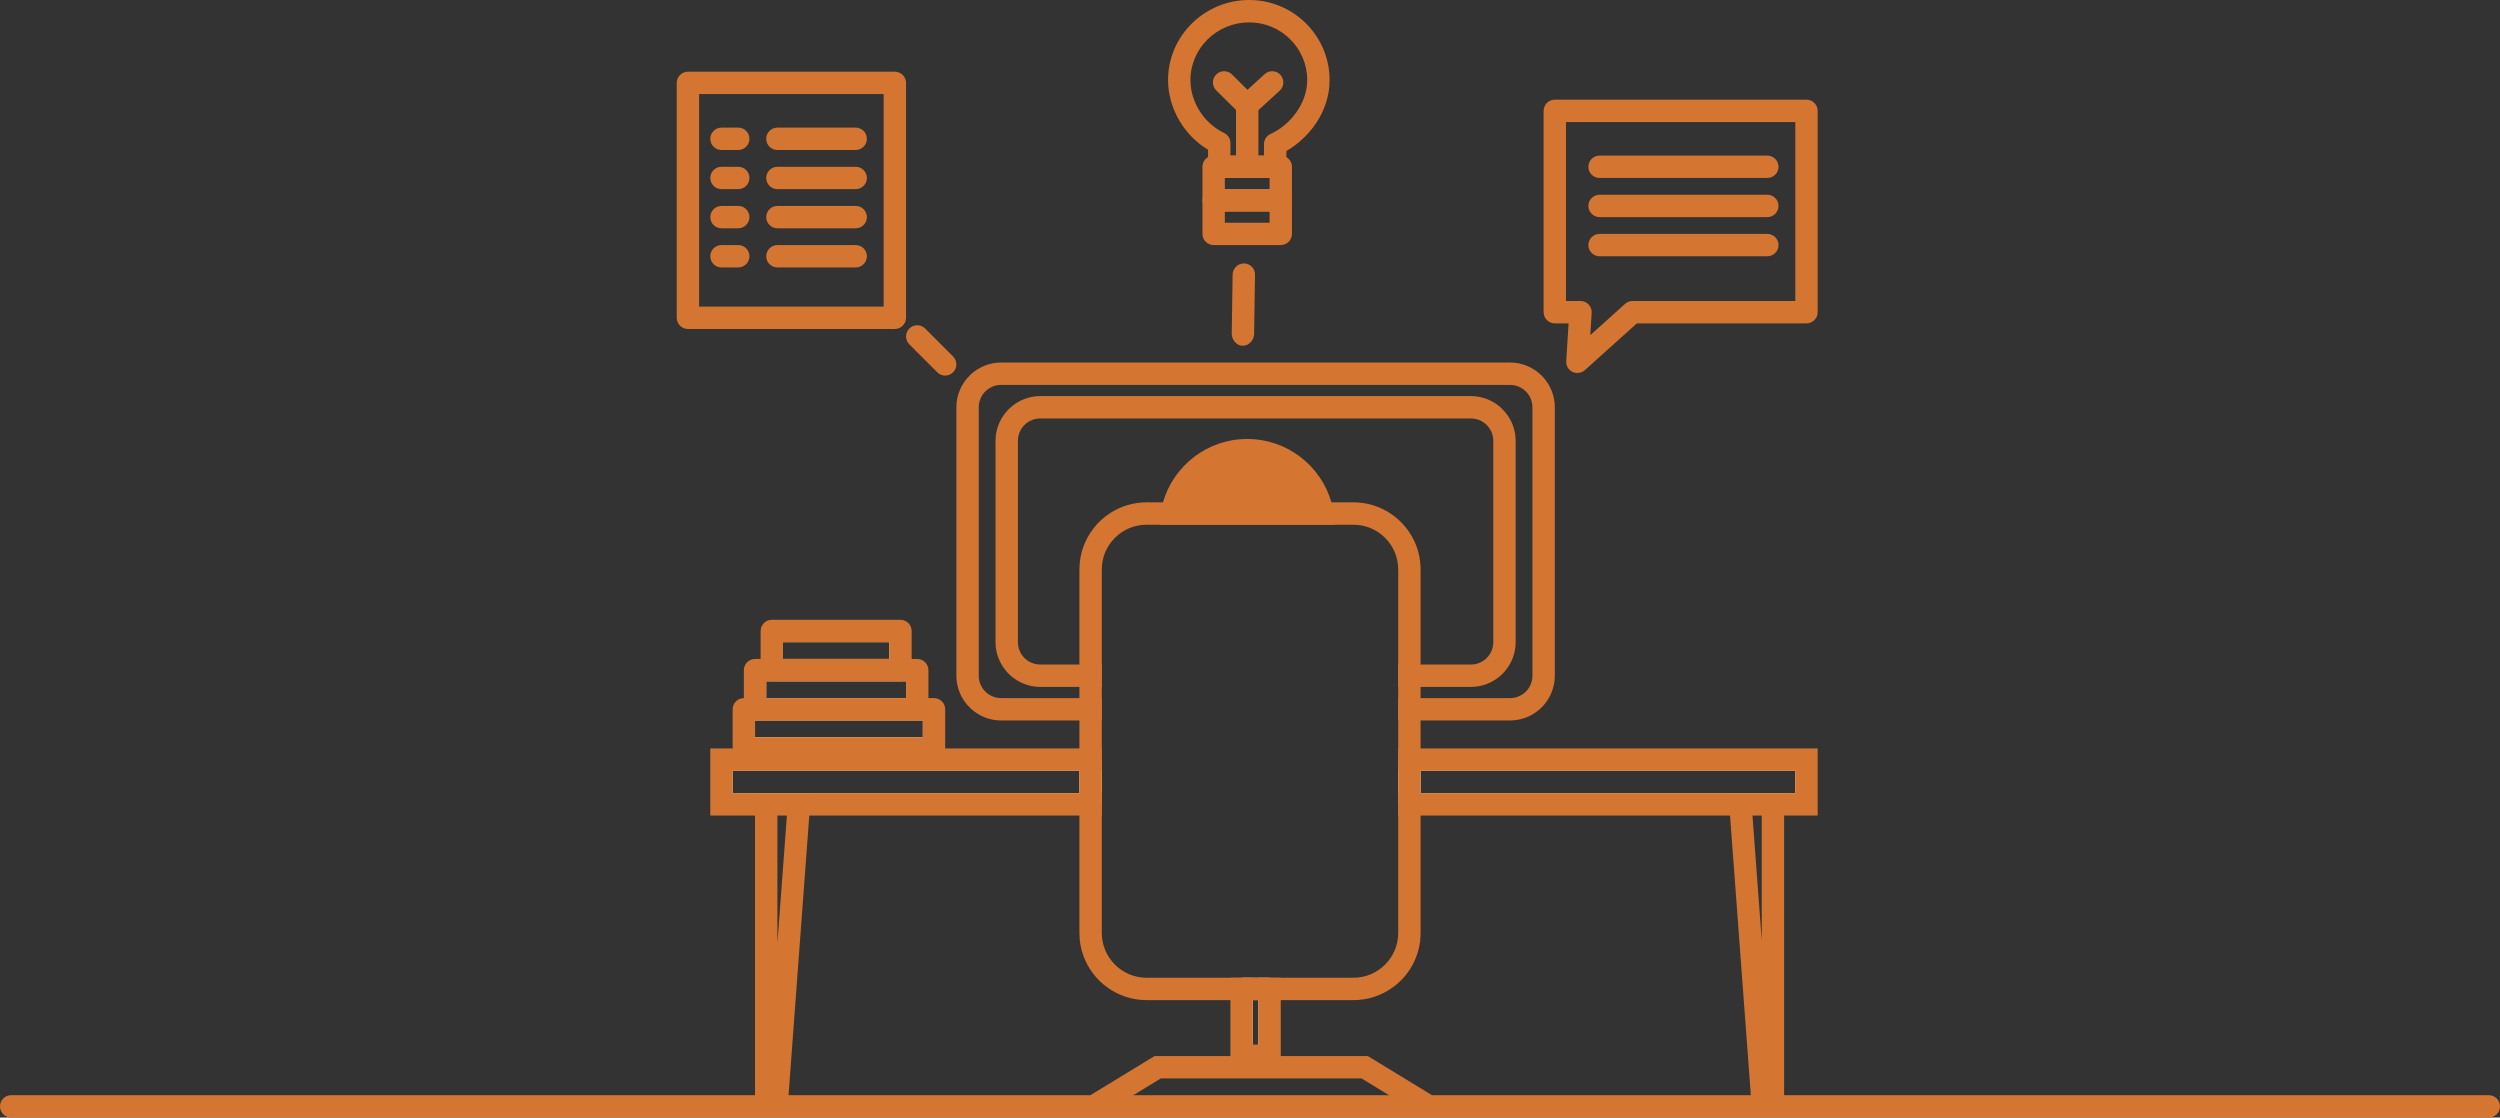 <?xml version="1.0" encoding="utf-8"?>
<!-- Generator: Adobe Illustrator 17.1.0, SVG Export Plug-In . SVG Version: 6.00 Build 0)  -->
<!DOCTYPE svg PUBLIC "-//W3C//DTD SVG 1.1//EN" "http://www.w3.org/Graphics/SVG/1.1/DTD/svg11.dtd">
<svg version="1.1" xmlns="http://www.w3.org/2000/svg" xmlns:xlink="http://www.w3.org/1999/xlink" x="0px" y="0px"
	 viewBox="0 0 447 199.82" enable-background="new 0 0 447 199.82" xml:space="preserve">
<rect x="0" y="0" width="447" height="199.82" fill="#333333" stroke="none"/>
<g id="Layer_2">
</g>
<g id="Layer_1">
	<g>
		<path fill="#D47631" d="M447,197.82c0,1.1-0.9,2-2,2H2c-1.1,0-2-0.9-2-2c0-1.1,0.9-2,2-2h443C446.1,195.82,447,196.72,447,197.82z
			"/>
		<g>
			<g>
				<g>
					<path fill="#D47631" d="M309.03,141.82l0.15,2l0.15,2l3.72,50l0.22,3H319v-57H309.03z M315,168.15l-1.66-22.33l-0.15-2H315
						V168.15z"/>
				</g>
				<g>
					<path fill="#D47631" d="M135,141.82v57h5.77l0.22-3l3.71-50l0.15-2l0.15-2H135z M140.7,145.82l-1.7,22.84v-24.84h1.85
						L140.7,145.82z"/>
				</g>
				<g>
					<path fill="#FFEDBF" d="M129,135.82v8h68v-8H129z M193,141.82h-62v-4h62V141.82z"/>
					<path fill="#FFEDBF" d="M250,135.82v8h73v-8H250z M321,141.82h-67v-4h67V141.82z"/>
					<path fill="#D47631" d="M250,133.82v4h71v4h-71v4h75v-12H250z M127,133.82v12h70v-4h-66v-4h66v-4H127z"/>
				</g>
			</g>
			<g>
				<path fill="#F0F2CB" d="M222,174.82v14h5v-14H222z M225,186.82h-1v-8h1V186.82z"/>
				<path fill="#D47631" d="M225,174.82v12h-1v-12h-4v16h9v-16H225z"/>
			</g>
			<g>
				<path fill="none" d="M270,68.82h-91c-2.21,0-4,1.79-4,4v48c0,2.21,1.79,4,4,4h14v-4h-12.28c-0.36-0.31-0.68-0.65-0.97-1.02
					V73.84c0.29-0.37,0.61-0.71,0.97-1.02h87.56l0.85,0.87v46.26c-0.26,0.31-0.54,0.6-0.85,0.87c-1.41,1.24-3.26,2-5.28,2h-9v2h16
					c2.21,0,4-1.79,4-4v-48C274,70.61,272.21,68.82,270,68.82z M269.13,73.69l-0.85-0.87 M269.13,73.69l-0.85-0.87 M269.13,73.69
					l-0.85-0.87 M269.13,73.69l-0.85-0.87 M269.13,73.69l-0.85-0.87 M269.13,73.69l-0.85-0.87 M269.13,73.69l-0.85-0.87
					 M269.13,73.69l-0.85-0.87 M269.13,73.69l-0.85-0.87 M269.13,73.69l-0.85-0.87 M269.13,73.69l-0.85-0.87 M269.13,73.69
					l-0.85-0.87 M269.13,73.69l-0.85-0.87 M269.13,73.69l-0.85-0.87 M269.13,73.69l-0.85-0.87 M269.13,73.69l-0.85-0.87
					 M269.13,73.69l-0.85-0.87 M269.13,73.69l-0.85-0.87 M269.13,73.69l-0.85-0.87 M269.13,73.69l-0.85-0.87 M269.13,73.69
					l-0.85-0.87 M269.13,73.69l-0.85-0.87 M269.13,73.69l-0.85-0.87 M269.13,73.69l-0.85-0.87 M242,89.82h-3.94
					c-1.88-6.54-7.91-11.33-15.06-11.33s-13.18,4.79-15.06,11.33H205c-2.37,0-4.58,0.69-6.44,1.88h49.88
					C246.58,90.51,244.37,89.82,242,89.82z M242,89.82h-3.94c-1.88-6.54-7.91-11.33-15.06-11.33s-13.18,4.79-15.06,11.33H205
					c-2.37,0-4.58,0.69-6.44,1.88h49.88C246.58,90.51,244.37,89.82,242,89.82z M269.13,73.69v46.26c1.16-1.39,1.87-3.18,1.87-5.13
					v-36C271,76.87,270.29,75.08,269.13,73.69z M268.28,120.82h0.85v-0.87C268.87,120.26,268.59,120.55,268.28,120.82z M263,70.82
					h-77c-2.02,0-3.87,0.76-5.28,2h87.56C266.87,71.58,265.02,70.82,263,70.82z M180.72,120.82c1.41,1.24,3.26,2,5.28,2h7v-2H180.72
					z M179.75,72.82v1.02c0.29-0.37,0.61-0.71,0.97-1.02H179.75z M179.75,119.8v1.02h0.97C180.36,120.51,180.04,120.17,179.75,119.8
					z M178,78.82v36c0,1.88,0.66,3.61,1.75,4.98V73.84C178.66,75.21,178,76.94,178,78.82z M242,89.82h-3.94
					c-1.88-6.54-7.91-11.33-15.06-11.33s-13.18,4.79-15.06,11.33H205c-2.37,0-4.58,0.69-6.44,1.88h49.88
					C246.58,90.51,244.37,89.82,242,89.82z M269.13,73.69v46.26c1.16-1.39,1.87-3.18,1.87-5.13v-36
					C271,76.87,270.29,75.08,269.13,73.69z M268.28,120.82h0.85v-0.87C268.87,120.26,268.59,120.55,268.28,120.82z M263,70.82h-77
					c-2.02,0-3.87,0.76-5.28,2h87.56C266.87,71.58,265.02,70.82,263,70.82z M180.72,120.82c1.41,1.24,3.26,2,5.28,2h7v-2H180.72z
					 M179.75,72.82v1.02c0.29-0.37,0.61-0.71,0.97-1.02H179.75z M179.75,119.8v1.02h0.97C180.36,120.51,180.04,120.17,179.75,119.8z
					 M178,78.82v36c0,1.88,0.66,3.61,1.75,4.98V73.84C178.66,75.21,178,76.94,178,78.82z M242,89.82h-3.94
					c-1.88-6.54-7.91-11.33-15.06-11.33s-13.18,4.79-15.06,11.33H205c-2.37,0-4.58,0.69-6.44,1.88h49.88
					C246.58,90.51,244.37,89.82,242,89.82z M269.13,73.69v46.26c1.16-1.39,1.87-3.18,1.87-5.13v-36
					C271,76.87,270.29,75.08,269.13,73.69z M268.28,120.82h0.85v-0.87C268.87,120.26,268.59,120.55,268.28,120.82z M263,70.82h-77
					c-2.02,0-3.87,0.76-5.28,2h87.56C266.87,71.58,265.02,70.82,263,70.82z M180.72,120.82c1.41,1.24,3.26,2,5.28,2h7v-2H180.72z
					 M179.75,72.82v1.02c0.29-0.37,0.61-0.71,0.97-1.02H179.75z M179.75,119.8v1.02h0.97C180.36,120.51,180.04,120.17,179.75,119.8z
					 M178,78.82v36c0,1.88,0.66,3.61,1.75,4.98V73.84C178.66,75.21,178,76.94,178,78.82z M242,89.82h-3.94
					c-1.88-6.54-7.91-11.33-15.06-11.33s-13.18,4.79-15.06,11.33H205c-2.37,0-4.58,0.69-6.44,1.88h49.88
					C246.58,90.51,244.37,89.82,242,89.82z M269.13,73.69v46.26c1.16-1.39,1.87-3.18,1.87-5.13v-36
					C271,76.87,270.29,75.08,269.13,73.69z M268.28,120.82h0.85v-0.87C268.87,120.26,268.59,120.55,268.28,120.82z M263,70.82h-77
					c-2.02,0-3.87,0.76-5.28,2h87.56C266.87,71.58,265.02,70.82,263,70.82z M180.72,120.82c1.41,1.24,3.26,2,5.28,2h7v-2H180.72z
					 M179.75,72.82v1.02c0.29-0.37,0.61-0.71,0.97-1.02H179.75z M179.75,119.8v1.02h0.97C180.36,120.51,180.04,120.17,179.75,119.8z
					 M178,78.82v36c0,1.88,0.66,3.61,1.75,4.98V73.84C178.66,75.21,178,76.94,178,78.82z M242,89.82h-3.94
					c-1.88-6.54-7.91-11.33-15.06-11.33s-13.18,4.79-15.06,11.33H205c-2.37,0-4.58,0.69-6.44,1.88h49.88
					C246.58,90.51,244.37,89.82,242,89.82z M269.13,73.69v46.26c1.16-1.39,1.87-3.18,1.87-5.13v-36
					C271,76.87,270.29,75.08,269.13,73.69z M268.28,120.82h0.85v-0.87C268.87,120.26,268.59,120.55,268.28,120.82z M263,70.82h-77
					c-2.02,0-3.87,0.76-5.28,2h87.56C266.87,71.58,265.02,70.82,263,70.82z M180.72,120.82c1.41,1.24,3.26,2,5.28,2h7v-2H180.72z
					 M179.75,72.82v1.02c0.29-0.37,0.61-0.71,0.97-1.02H179.75z M179.75,119.8v1.02h0.97C180.36,120.51,180.04,120.17,179.75,119.8z
					 M178,78.82v36c0,1.88,0.66,3.61,1.75,4.98V73.84C178.66,75.21,178,76.94,178,78.82z M242,89.82h-3.94
					c-1.88-6.54-7.91-11.33-15.06-11.33s-13.18,4.79-15.06,11.33H205c-2.37,0-4.58,0.69-6.44,1.88h49.88
					C246.58,90.51,244.37,89.82,242,89.82z M269.13,73.69v46.26c1.16-1.39,1.87-3.18,1.87-5.13v-36
					C271,76.87,270.29,75.08,269.13,73.69z M268.28,120.82h0.85v-0.87C268.87,120.26,268.59,120.55,268.28,120.82z M263,70.82h-77
					c-2.02,0-3.87,0.76-5.28,2h87.56C266.87,71.58,265.02,70.82,263,70.82z M180.72,120.82c1.41,1.24,3.26,2,5.28,2h7v-2H180.72z
					 M179.75,72.82v1.02c0.29-0.37,0.61-0.71,0.97-1.02H179.75z M179.75,119.8v1.02h0.97C180.36,120.51,180.04,120.17,179.75,119.8z
					 M178,78.82v36c0,1.88,0.66,3.61,1.75,4.98V73.84C178.66,75.21,178,76.94,178,78.82z M242,89.82h-3.94
					c-1.88-6.54-7.91-11.33-15.06-11.33s-13.18,4.79-15.06,11.33H205c-2.37,0-4.58,0.69-6.44,1.88h49.88
					C246.58,90.51,244.37,89.82,242,89.82z M269.13,73.69v46.26c1.16-1.39,1.87-3.18,1.87-5.13v-36
					C271,76.87,270.29,75.08,269.13,73.69z M268.28,120.82h0.85v-0.87C268.87,120.26,268.59,120.55,268.28,120.82z M263,70.82h-77
					c-2.02,0-3.87,0.76-5.28,2h87.56C266.87,71.58,265.02,70.82,263,70.82z M180.72,120.82c1.41,1.24,3.26,2,5.28,2h7v-2H180.72z
					 M179.75,72.82v1.02c0.29-0.37,0.61-0.71,0.97-1.02H179.75z M179.75,119.8v1.02h0.97C180.36,120.51,180.04,120.17,179.75,119.8z
					 M178,78.82v36c0,1.88,0.66,3.61,1.75,4.98V73.84C178.66,75.21,178,76.94,178,78.82z M242,89.82h-3.94
					c-1.88-6.54-7.91-11.33-15.06-11.33s-13.18,4.79-15.06,11.33H205c-2.37,0-4.58,0.69-6.44,1.88h49.88
					C246.58,90.51,244.37,89.82,242,89.82z M269.13,73.69v46.26c1.16-1.39,1.87-3.18,1.87-5.13v-36
					C271,76.87,270.29,75.08,269.13,73.69z M268.28,120.82h0.85v-0.87C268.87,120.26,268.59,120.55,268.28,120.82z M263,70.82h-77
					c-2.02,0-3.87,0.76-5.28,2h87.56C266.87,71.58,265.02,70.82,263,70.82z M180.72,120.82c1.41,1.24,3.26,2,5.28,2h7v-2H180.72z
					 M179.75,72.82v1.02c0.29-0.37,0.61-0.71,0.97-1.02H179.75z M179.75,119.8v1.02h0.97C180.36,120.51,180.04,120.17,179.75,119.8z
					 M178,78.82v36c0,1.88,0.66,3.61,1.75,4.98V73.84C178.66,75.21,178,76.94,178,78.82z M242,89.82h-3.94
					c-1.88-6.54-7.91-11.33-15.06-11.33s-13.18,4.79-15.06,11.33H205c-2.37,0-4.58,0.69-6.44,1.88h49.88
					C246.58,90.51,244.37,89.82,242,89.82z M269.13,73.69v46.26c1.16-1.39,1.87-3.18,1.87-5.13v-36
					C271,76.87,270.29,75.08,269.13,73.69z M268.28,120.82h0.85v-0.87C268.87,120.26,268.59,120.55,268.28,120.82z M263,70.82h-77
					c-2.02,0-3.87,0.76-5.28,2h87.56C266.87,71.58,265.02,70.82,263,70.82z M180.72,120.82c1.41,1.24,3.26,2,5.28,2h7v-2H180.72z
					 M179.75,72.82v1.02c0.29-0.37,0.61-0.71,0.97-1.02H179.75z M179.75,119.8v1.02h0.97C180.36,120.51,180.04,120.17,179.75,119.8z
					 M178,78.82v36c0,1.88,0.66,3.61,1.75,4.98V73.84C178.66,75.21,178,76.94,178,78.82z M242,89.82h-3.94
					c-1.88-6.54-7.91-11.33-15.06-11.33s-13.18,4.79-15.06,11.33H205c-2.37,0-4.58,0.69-6.44,1.88h49.88
					C246.58,90.51,244.37,89.82,242,89.82z M269.13,73.69v46.26c1.16-1.39,1.87-3.18,1.87-5.13v-36
					C271,76.87,270.29,75.08,269.13,73.69z M268.28,120.82h0.85v-0.87C268.87,120.26,268.59,120.55,268.28,120.82z M263,70.82h-77
					c-2.02,0-3.87,0.76-5.28,2h87.56C266.87,71.58,265.02,70.82,263,70.82z M180.72,120.82c1.41,1.24,3.26,2,5.28,2h7v-2H180.72z
					 M179.75,72.82v1.02c0.29-0.37,0.61-0.71,0.97-1.02H179.75z M179.75,119.8v1.02h0.97C180.36,120.51,180.04,120.17,179.75,119.8z
					 M178,78.82v36c0,1.88,0.66,3.61,1.75,4.98V73.84C178.66,75.21,178,76.94,178,78.82z M242,89.82h-3.94
					c-1.88-6.54-7.91-11.33-15.06-11.33s-13.18,4.79-15.06,11.33H205c-2.37,0-4.58,0.69-6.44,1.88h49.88
					C246.58,90.51,244.37,89.82,242,89.82z M269.13,73.69v46.26c1.16-1.39,1.87-3.18,1.87-5.13v-36
					C271,76.87,270.29,75.08,269.13,73.69z M268.28,120.82h0.85v-0.87C268.87,120.26,268.59,120.55,268.28,120.82z M263,70.82h-77
					c-2.02,0-3.87,0.76-5.28,2h87.56C266.87,71.58,265.02,70.82,263,70.82z M180.72,120.82c1.41,1.24,3.26,2,5.28,2h7v-2H180.72z
					 M179.75,72.82v1.02c0.29-0.37,0.61-0.71,0.97-1.02H179.75z M179.75,119.8v1.02h0.97C180.36,120.51,180.04,120.17,179.75,119.8z
					 M178,78.82v36c0,1.88,0.66,3.61,1.75,4.98V73.84C178.66,75.21,178,76.94,178,78.82z M242,89.82h-3.94
					c-1.88-6.54-7.91-11.33-15.06-11.33s-13.18,4.79-15.06,11.33H205c-2.37,0-4.58,0.69-6.44,1.88h49.88
					C246.58,90.51,244.37,89.82,242,89.82z M269.13,73.69v46.26c1.16-1.39,1.87-3.18,1.87-5.13v-36
					C271,76.87,270.29,75.08,269.13,73.69z M268.28,120.82h0.85v-0.87C268.87,120.26,268.59,120.55,268.28,120.82z M263,70.82h-77
					c-2.02,0-3.87,0.76-5.28,2h87.56C266.87,71.58,265.02,70.82,263,70.82z M180.72,120.82c1.41,1.24,3.26,2,5.28,2h7v-2H180.72z
					 M179.75,72.82v1.02c0.29-0.37,0.61-0.71,0.97-1.02H179.75z M179.75,119.8v1.02h0.97C180.36,120.51,180.04,120.17,179.75,119.8z
					 M178,78.82v36c0,1.88,0.66,3.61,1.75,4.98V73.84C178.66,75.21,178,76.94,178,78.82z M242,89.82h-3.94
					c-1.88-6.54-7.91-11.33-15.06-11.33s-13.18,4.79-15.06,11.33H205c-2.37,0-4.58,0.69-6.44,1.88h49.88
					C246.58,90.51,244.37,89.82,242,89.82z M242,89.82h-3.94c-1.88-6.54-7.91-11.33-15.06-11.33s-13.18,4.79-15.06,11.33H205
					c-2.37,0-4.58,0.69-6.44,1.88h49.88C246.58,90.51,244.37,89.82,242,89.82z M242,89.82h-3.94c-1.88-6.54-7.91-11.33-15.06-11.33
					s-13.18,4.79-15.06,11.33H205c-2.37,0-4.58,0.69-6.44,1.88h49.88C246.58,90.51,244.37,89.82,242,89.82z M242,89.82h-3.94
					c-1.88-6.54-7.91-11.33-15.06-11.33s-13.18,4.79-15.06,11.33H205c-2.37,0-4.58,0.69-6.44,1.88h49.88
					C246.58,90.51,244.37,89.82,242,89.82z M242,89.82h-3.94c-1.88-6.54-7.91-11.33-15.06-11.33s-13.18,4.79-15.06,11.33H205
					c-2.37,0-4.58,0.69-6.44,1.88h49.88C246.58,90.51,244.37,89.82,242,89.82z M242,89.82h-3.94c-1.88-6.54-7.91-11.33-15.06-11.33
					s-13.18,4.79-15.06,11.33H205c-2.37,0-4.58,0.69-6.44,1.88h49.88C246.58,90.51,244.37,89.82,242,89.82z M242,89.82h-3.94
					c-1.88-6.54-7.91-11.33-15.06-11.33s-13.18,4.79-15.06,11.33H205c-2.37,0-4.58,0.69-6.44,1.88h49.88
					C246.58,90.51,244.37,89.82,242,89.82z M173.5,66.82v60H197v-25c0-4.41,3.59-8,8-8h37c4.41,0,8,3.59,8,8v25h26.5v-60H173.5z
					 M248.44,91.7c-1.86-1.19-4.07-1.88-6.44-1.88h-3.94c-1.88-6.54-7.91-11.33-15.06-11.33s-13.18,4.79-15.06,11.33H205
					c-2.37,0-4.58,0.69-6.44,1.88c-1.18,0.75-2.22,1.7-3.06,2.8c-1.57,2.03-2.5,4.57-2.5,7.32v17h-7c-2.21,0-4-1.79-4-4v-36
					c0-2.21,1.79-4,4-4h77c2.21,0,4,1.79,4,4v36c0,2.21-1.79,4-4,4h-9v-17c0-2.11-0.54-4.09-1.5-5.81
					C251.53,94.26,250.13,92.78,248.44,91.7z M242,89.82h-3.94c-1.88-6.54-7.91-11.33-15.06-11.33s-13.18,4.79-15.06,11.33H205
					c-2.37,0-4.58,0.69-6.44,1.88h49.88C246.58,90.51,244.37,89.82,242,89.82z M242,89.82h-3.94c-1.88-6.54-7.91-11.33-15.06-11.33
					s-13.18,4.79-15.06,11.33H205c-2.37,0-4.58,0.69-6.44,1.88h49.88C246.58,90.51,244.37,89.82,242,89.82z M242,89.82h-3.94
					c-1.88-6.54-7.91-11.33-15.06-11.33s-13.18,4.79-15.06,11.33H205c-2.37,0-4.58,0.69-6.44,1.88h49.88
					C246.58,90.51,244.37,89.82,242,89.82z M242,89.82h-3.94c-1.88-6.54-7.91-11.33-15.06-11.33s-13.18,4.79-15.06,11.33H205
					c-2.37,0-4.58,0.69-6.44,1.88h49.88C246.58,90.51,244.37,89.82,242,89.82z M242,89.82h-3.94c-1.88-6.54-7.91-11.33-15.06-11.33
					s-13.18,4.79-15.06,11.33H205c-2.37,0-4.58,0.69-6.44,1.88h49.88C246.58,90.51,244.37,89.82,242,89.82z M242,89.82h-3.94
					c-1.88-6.54-7.91-11.33-15.06-11.33s-13.18,4.79-15.06,11.33H205c-2.37,0-4.58,0.69-6.44,1.88h49.88
					C246.58,90.51,244.37,89.82,242,89.82z M178,78.82v36c0,1.88,0.66,3.61,1.75,4.98V73.84C178.66,75.21,178,76.94,178,78.82z
					 M179.75,119.8v1.02h0.97C180.36,120.51,180.04,120.17,179.75,119.8z M179.75,72.82v1.02c0.29-0.37,0.61-0.71,0.97-1.02H179.75z
					 M180.72,120.82c1.41,1.24,3.26,2,5.28,2h7v-2H180.72z M263,70.82h-77c-2.02,0-3.87,0.76-5.28,2h87.56
					C266.87,71.58,265.02,70.82,263,70.82z M268.28,120.82h0.85v-0.87C268.87,120.26,268.59,120.55,268.28,120.82z M269.13,73.69
					v46.26c1.16-1.39,1.87-3.18,1.87-5.13v-36C271,76.87,270.29,75.08,269.13,73.69z M242,89.82h-3.94
					c-1.88-6.54-7.91-11.33-15.06-11.33s-13.18,4.79-15.06,11.33H205c-2.37,0-4.58,0.69-6.44,1.88h49.88
					C246.58,90.51,244.37,89.82,242,89.82z M178,78.82v36c0,1.88,0.66,3.61,1.75,4.98V73.84C178.66,75.21,178,76.94,178,78.82z
					 M179.75,119.8v1.02h0.97C180.36,120.51,180.04,120.17,179.75,119.8z M179.75,72.82v1.02c0.29-0.37,0.61-0.71,0.97-1.02H179.75z
					 M180.72,120.82c1.41,1.24,3.26,2,5.28,2h7v-2H180.72z M263,70.82h-77c-2.02,0-3.87,0.76-5.28,2h87.56
					C266.87,71.58,265.02,70.82,263,70.82z M268.28,120.82h0.85v-0.87C268.87,120.26,268.59,120.55,268.28,120.82z M269.13,73.69
					v46.26c1.16-1.39,1.87-3.18,1.87-5.13v-36C271,76.87,270.29,75.08,269.13,73.69z M242,89.82h-3.94
					c-1.88-6.54-7.91-11.33-15.06-11.33s-13.18,4.79-15.06,11.33H205c-2.37,0-4.58,0.69-6.44,1.88h49.88
					C246.58,90.51,244.37,89.82,242,89.82z M178,78.82v36c0,1.88,0.66,3.61,1.75,4.98V73.84C178.66,75.21,178,76.94,178,78.82z
					 M179.75,119.8v1.02h0.97C180.36,120.51,180.04,120.17,179.75,119.8z M179.75,72.82v1.02c0.29-0.37,0.61-0.71,0.97-1.02H179.75z
					 M180.72,120.82c1.41,1.24,3.26,2,5.28,2h7v-2H180.72z M263,70.82h-77c-2.02,0-3.87,0.76-5.28,2h87.56
					C266.87,71.58,265.02,70.82,263,70.82z M268.28,120.82h0.85v-0.87C268.87,120.26,268.59,120.55,268.28,120.82z M269.13,73.69
					v46.26c1.16-1.39,1.87-3.18,1.87-5.13v-36C271,76.87,270.29,75.08,269.13,73.69z M242,89.82h-3.94
					c-1.88-6.54-7.91-11.33-15.06-11.33s-13.18,4.79-15.06,11.33H205c-2.37,0-4.58,0.69-6.44,1.88h49.88
					C246.58,90.51,244.37,89.82,242,89.82z M178,78.82v36c0,1.88,0.66,3.61,1.75,4.98V73.84C178.66,75.21,178,76.94,178,78.82z
					 M179.75,119.8v1.02h0.97C180.36,120.51,180.04,120.17,179.75,119.8z M179.75,72.82v1.02c0.29-0.37,0.61-0.71,0.97-1.02H179.75z
					 M180.72,120.82c1.41,1.24,3.26,2,5.28,2h7v-2H180.72z M263,70.82h-77c-2.02,0-3.87,0.76-5.28,2h87.56
					C266.87,71.58,265.02,70.82,263,70.82z M268.28,120.82h0.85v-0.87C268.87,120.26,268.59,120.55,268.28,120.82z M269.13,73.69
					v46.26c1.16-1.39,1.87-3.18,1.87-5.13v-36C271,76.87,270.29,75.08,269.13,73.69z M242,89.82h-3.94
					c-1.88-6.54-7.91-11.33-15.06-11.33s-13.18,4.79-15.06,11.33H205c-2.37,0-4.58,0.69-6.44,1.88h49.88
					C246.58,90.51,244.37,89.82,242,89.82z M178,78.82v36c0,1.88,0.66,3.61,1.75,4.98V73.84C178.66,75.21,178,76.94,178,78.82z
					 M179.75,119.8v1.02h0.97C180.36,120.51,180.04,120.17,179.75,119.8z M179.75,72.82v1.02c0.29-0.37,0.61-0.71,0.97-1.02H179.75z
					 M180.72,120.82c1.41,1.24,3.26,2,5.28,2h7v-2H180.72z M263,70.82h-77c-2.02,0-3.87,0.76-5.28,2h87.56
					C266.87,71.58,265.02,70.82,263,70.82z M268.28,120.82h0.85v-0.87C268.87,120.26,268.59,120.55,268.28,120.82z M269.13,73.69
					v46.26c1.16-1.39,1.87-3.18,1.87-5.13v-36C271,76.87,270.29,75.08,269.13,73.69z M242,89.82h-3.94
					c-1.88-6.54-7.91-11.33-15.06-11.33s-13.18,4.79-15.06,11.33H205c-2.37,0-4.58,0.69-6.44,1.88h49.88
					C246.58,90.51,244.37,89.82,242,89.82z M178,78.82v36c0,1.88,0.66,3.61,1.75,4.98V73.84C178.66,75.21,178,76.94,178,78.82z
					 M179.75,119.8v1.02h0.97C180.36,120.51,180.04,120.17,179.75,119.8z M179.75,72.82v1.02c0.29-0.37,0.61-0.71,0.97-1.02H179.75z
					 M180.72,120.82c1.41,1.24,3.26,2,5.28,2h7v-2H180.72z M263,70.82h-77c-2.02,0-3.87,0.76-5.28,2h87.56
					C266.87,71.58,265.02,70.82,263,70.82z M268.28,120.82h0.85v-0.87C268.87,120.26,268.59,120.55,268.28,120.82z M269.13,73.69
					v46.26c1.16-1.39,1.87-3.18,1.87-5.13v-36C271,76.87,270.29,75.08,269.13,73.69z M242,89.82h-3.94
					c-1.88-6.54-7.91-11.33-15.06-11.33s-13.18,4.79-15.06,11.33H205c-2.37,0-4.58,0.69-6.44,1.88h49.88
					C246.58,90.51,244.37,89.82,242,89.82z M178,78.82v36c0,1.88,0.66,3.61,1.75,4.98V73.84C178.66,75.21,178,76.94,178,78.82z
					 M179.75,119.8v1.02h0.97C180.36,120.51,180.04,120.17,179.75,119.8z M179.75,72.82v1.02c0.29-0.37,0.61-0.71,0.97-1.02H179.75z
					 M180.72,120.82c1.41,1.24,3.26,2,5.28,2h7v-2H180.72z M263,70.82h-77c-2.02,0-3.87,0.76-5.28,2h87.56
					C266.87,71.58,265.02,70.82,263,70.82z M268.28,120.82h0.85v-0.87C268.87,120.26,268.59,120.55,268.28,120.82z M269.13,73.69
					v46.26c1.16-1.39,1.87-3.18,1.87-5.13v-36C271,76.87,270.29,75.08,269.13,73.69z M242,89.82h-3.94
					c-1.88-6.54-7.91-11.33-15.06-11.33s-13.18,4.79-15.06,11.33H205c-2.37,0-4.58,0.69-6.44,1.88h49.88
					C246.58,90.51,244.37,89.82,242,89.82z M178,78.82v36c0,1.88,0.66,3.61,1.75,4.98V73.84C178.66,75.21,178,76.94,178,78.82z
					 M179.75,119.8v1.02h0.97C180.36,120.51,180.04,120.17,179.75,119.8z M179.75,72.82v1.02c0.29-0.37,0.61-0.71,0.97-1.02H179.75z
					 M180.72,120.82c1.41,1.24,3.26,2,5.28,2h7v-2H180.72z M263,70.82h-77c-2.02,0-3.87,0.76-5.28,2h87.56
					C266.87,71.58,265.02,70.82,263,70.82z M268.28,120.82h0.85v-0.87C268.87,120.26,268.59,120.55,268.28,120.82z M269.13,73.69
					v46.26c1.16-1.39,1.87-3.18,1.87-5.13v-36C271,76.87,270.29,75.08,269.13,73.69z M242,89.82h-3.94
					c-1.88-6.54-7.91-11.33-15.06-11.33s-13.18,4.79-15.06,11.33H205c-2.37,0-4.58,0.69-6.44,1.88h49.88
					C246.58,90.51,244.37,89.82,242,89.82z M178,78.82v36c0,1.88,0.66,3.61,1.75,4.98V73.84C178.66,75.21,178,76.94,178,78.82z
					 M179.75,119.8v1.02h0.97C180.36,120.51,180.04,120.17,179.75,119.8z M179.75,72.82v1.02c0.29-0.37,0.61-0.71,0.97-1.02H179.75z
					 M180.72,120.82c1.41,1.24,3.26,2,5.28,2h7v-2H180.72z M263,70.82h-77c-2.02,0-3.87,0.76-5.28,2h87.56
					C266.87,71.58,265.02,70.82,263,70.82z M268.28,120.82h0.85v-0.87C268.87,120.26,268.59,120.55,268.28,120.82z M269.13,73.69
					v46.26c1.16-1.39,1.87-3.18,1.87-5.13v-36C271,76.87,270.29,75.08,269.13,73.69z M242,89.82h-3.94
					c-1.88-6.54-7.91-11.33-15.06-11.33s-13.18,4.79-15.06,11.33H205c-2.37,0-4.58,0.69-6.44,1.88h49.88
					C246.58,90.51,244.37,89.82,242,89.82z M178,78.82v36c0,1.88,0.66,3.61,1.75,4.98V73.84C178.66,75.21,178,76.94,178,78.82z
					 M179.75,119.8v1.02h0.97C180.36,120.51,180.04,120.17,179.75,119.8z M179.75,72.82v1.02c0.29-0.37,0.61-0.71,0.97-1.02H179.75z
					 M180.72,120.82c1.41,1.24,3.26,2,5.28,2h7v-2H180.72z M263,70.82h-77c-2.02,0-3.87,0.76-5.28,2h87.56
					C266.87,71.58,265.02,70.82,263,70.82z M268.28,120.82h0.85v-0.87C268.87,120.26,268.59,120.55,268.28,120.82z M269.13,73.69
					v46.26c1.16-1.39,1.87-3.18,1.87-5.13v-36C271,76.87,270.29,75.08,269.13,73.69z M242,89.82h-3.94
					c-1.88-6.54-7.91-11.33-15.06-11.33s-13.18,4.79-15.06,11.33H205c-2.37,0-4.58,0.69-6.44,1.88h49.88
					C246.58,90.51,244.37,89.82,242,89.82z M178,78.82v36c0,1.88,0.66,3.61,1.75,4.98V73.84C178.66,75.21,178,76.94,178,78.82z
					 M179.75,119.8v1.02h0.97C180.36,120.51,180.04,120.17,179.75,119.8z M179.75,72.82v1.02c0.29-0.37,0.61-0.71,0.97-1.02H179.75z
					 M180.72,120.82c1.41,1.24,3.26,2,5.28,2h7v-2H180.72z M263,70.82h-77c-2.02,0-3.87,0.76-5.28,2h87.56
					C266.87,71.58,265.02,70.82,263,70.82z M268.28,120.82h0.85v-0.87C268.87,120.26,268.59,120.55,268.28,120.82z M269.13,73.69
					v46.26c1.16-1.39,1.87-3.18,1.87-5.13v-36C271,76.87,270.29,75.08,269.13,73.69z M242,89.82h-3.94
					c-1.88-6.54-7.91-11.33-15.06-11.33s-13.18,4.79-15.06,11.33H205c-2.37,0-4.58,0.69-6.44,1.88h49.88
					C246.58,90.51,244.37,89.82,242,89.82z M178,78.82v36c0,1.88,0.66,3.61,1.75,4.98V73.84C178.66,75.21,178,76.94,178,78.82z
					 M179.75,119.8v1.02h0.97C180.36,120.51,180.04,120.17,179.75,119.8z M179.75,72.82v1.02c0.29-0.37,0.61-0.71,0.97-1.02H179.75z
					 M180.72,120.82c1.41,1.24,3.26,2,5.28,2h7v-2H180.72z M263,70.82h-77c-2.02,0-3.87,0.76-5.28,2h87.56
					C266.87,71.58,265.02,70.82,263,70.82z M268.28,120.82h0.85v-0.87C268.87,120.26,268.59,120.55,268.28,120.82z M269.13,73.69
					v46.26c1.16-1.39,1.87-3.18,1.87-5.13v-36C271,76.87,270.29,75.08,269.13,73.69z M242,89.82h-3.94
					c-1.88-6.54-7.91-11.33-15.06-11.33s-13.18,4.79-15.06,11.33H205c-2.37,0-4.58,0.69-6.44,1.88h49.88
					C246.58,90.51,244.37,89.82,242,89.82z M242,89.82h-3.94c-1.88-6.54-7.91-11.33-15.06-11.33s-13.18,4.79-15.06,11.33H205
					c-2.37,0-4.58,0.69-6.44,1.88h49.88C246.58,90.51,244.37,89.82,242,89.82z M242,89.82h-3.94c-1.88-6.54-7.91-11.33-15.06-11.33
					s-13.18,4.79-15.06,11.33H205c-2.37,0-4.58,0.69-6.44,1.88h49.88C246.58,90.51,244.37,89.82,242,89.82z"/>
				<path fill="#D47631" d="M276.5,68.17c-0.35-0.5-0.76-0.95-1.22-1.35c-1.41-1.24-3.26-2-5.28-2h-91c-2.02,0-3.87,0.76-5.28,2
					c-0.08,0.07-0.15,0.14-0.22,0.21c-1.54,1.45-2.5,3.51-2.5,5.79v48c0,2.28,0.96,4.34,2.5,5.79c0.07,0.07,0.14,0.14,0.22,0.21
					c1.41,1.24,3.26,2,5.28,2h18v-4h-18c-2.21,0-4-1.79-4-4v-48c0-2.21,1.79-4,4-4h91c2.21,0,4,1.79,4,4v48c0,2.21-1.79,4-4,4h-20v4
					h20c2.02,0,3.87-0.76,5.28-2c0.46-0.4,0.87-0.85,1.22-1.35c0.94-1.31,1.5-2.92,1.5-4.65v-48C278,71.09,277.44,69.48,276.5,68.17
					z"/>
			</g>
			<g>
				<path fill="#D47631" d="M269.13,73.69l-0.85-0.87c-1.41-1.24-3.26-2-5.28-2h-77c-2.02,0-3.87,0.76-5.28,2
					c-0.36,0.31-0.68,0.65-0.97,1.02c-1.09,1.37-1.75,3.1-1.75,4.98v36c0,1.88,0.66,3.61,1.75,4.98c0.29,0.37,0.61,0.71,0.97,1.02
					c1.41,1.24,3.26,2,5.28,2h11v-4h-11c-2.21,0-4-1.79-4-4v-36c0-2.21,1.79-4,4-4h77c2.21,0,4,1.79,4,4v36c0,2.21-1.79,4-4,4h-13v4
					h13c2.02,0,3.87-0.76,5.28-2c0.31-0.27,0.59-0.56,0.85-0.87c1.16-1.39,1.87-3.18,1.87-5.13v-36
					C271,76.87,270.29,75.08,269.13,73.69z"/>
			</g>
			<path fill="#D47631" d="M238.66,93.82h-31.32c0.01-0.72,0.07-1.43,0.18-2.12c0.1-0.64,0.24-1.27,0.42-1.88
				c1.88-6.54,7.91-11.33,15.06-11.33s13.18,4.79,15.06,11.33c0.18,0.61,0.32,1.24,0.42,1.88C238.59,92.39,238.65,93.1,238.66,93.82
				z"/>
			<g>
				<path fill="#D47631" d="M248.44,91.7h-49.88c-1.18,0.75-2.22,1.7-3.06,2.8v24.32h1.5v-17c0-4.41,3.59-8,8-8h37
					c4.41,0,8,3.59,8,8v17h2.5V96.01C251.53,94.26,250.13,92.78,248.44,91.7z M248.44,91.7h-49.88c-1.18,0.75-2.22,1.7-3.06,2.8
					v24.32h1.5v-17c0-4.41,3.59-8,8-8h37c4.41,0,8,3.59,8,8v17h2.5V96.01C251.53,94.26,250.13,92.78,248.44,91.7z M248.44,91.7
					h-49.88c-1.18,0.75-2.22,1.7-3.06,2.8v24.32h1.5v-17c0-4.41,3.59-8,8-8h37c4.41,0,8,3.59,8,8v17h2.5V96.01
					C251.53,94.26,250.13,92.78,248.44,91.7z M248.44,91.7h-49.88c-1.18,0.75-2.22,1.7-3.06,2.8v24.32h1.5v-17c0-4.41,3.59-8,8-8h37
					c4.41,0,8,3.59,8,8v17h2.5V96.01C251.53,94.26,250.13,92.78,248.44,91.7z M248.44,91.7h-49.88c-1.18,0.75-2.22,1.7-3.06,2.8
					v24.32h1.5v-17c0-4.41,3.59-8,8-8h37c4.41,0,8,3.59,8,8v17h2.5V96.01C251.53,94.26,250.13,92.78,248.44,91.7z M248.44,91.7
					h-49.88c-1.18,0.75-2.22,1.7-3.06,2.8v24.32h1.5v-17c0-4.41,3.59-8,8-8h37c4.41,0,8,3.59,8,8v17h2.5V96.01
					C251.53,94.26,250.13,92.78,248.44,91.7z M248.44,91.7h-49.88c-1.18,0.75-2.22,1.7-3.06,2.8v24.32h1.5v-17c0-4.41,3.59-8,8-8h37
					c4.41,0,8,3.59,8,8v17h2.5V96.01C251.53,94.26,250.13,92.78,248.44,91.7z M248.44,91.7h-49.88c-1.18,0.75-2.22,1.7-3.06,2.8
					v24.32h1.5v-17c0-4.41,3.59-8,8-8h37c4.41,0,8,3.59,8,8v17h2.5V96.01C251.53,94.26,250.13,92.78,248.44,91.7z M248.44,91.7
					h-49.88c-1.18,0.75-2.22,1.7-3.06,2.8v24.32h1.5v-17c0-4.41,3.59-8,8-8h37c4.41,0,8,3.59,8,8v17h2.5V96.01
					C251.53,94.26,250.13,92.78,248.44,91.7z M248.44,91.7h-49.88c-1.18,0.75-2.22,1.7-3.06,2.8v24.32h1.5v-17c0-4.41,3.59-8,8-8h37
					c4.41,0,8,3.59,8,8v17h2.5V96.01C251.53,94.26,250.13,92.78,248.44,91.7z M248.44,91.7h-49.88c-1.18,0.75-2.22,1.7-3.06,2.8
					v24.32h1.5v-17c0-4.41,3.59-8,8-8h37c4.41,0,8,3.59,8,8v17h2.5V96.01C251.53,94.26,250.13,92.78,248.44,91.7z M248.44,91.7
					h-49.88c-1.18,0.75-2.22,1.7-3.06,2.8v24.32h1.5v-17c0-4.41,3.59-8,8-8h37c4.41,0,8,3.59,8,8v17h2.5V96.01
					C251.53,94.26,250.13,92.78,248.44,91.7z M248.44,91.7h-49.88c-1.18,0.75-2.22,1.7-3.06,2.8v24.32h1.5v-17c0-4.41,3.59-8,8-8h37
					c4.41,0,8,3.59,8,8v17h2.5V96.01C251.53,94.26,250.13,92.78,248.44,91.7z M248.44,91.7h-49.88c-1.18,0.75-2.22,1.7-3.06,2.8
					v24.32h1.5v-17c0-4.41,3.59-8,8-8h37c4.41,0,8,3.59,8,8v17h2.5V96.01C251.53,94.26,250.13,92.78,248.44,91.7z M248.44,91.7
					h-49.88c-1.18,0.75-2.22,1.7-3.06,2.8v24.32h1.5v-17c0-4.41,3.59-8,8-8h37c4.41,0,8,3.59,8,8v17h2.5V96.01
					C251.53,94.26,250.13,92.78,248.44,91.7z M248.44,91.7h-49.88c-1.18,0.75-2.22,1.7-3.06,2.8v24.32h1.5v-17c0-4.41,3.59-8,8-8h37
					c4.41,0,8,3.59,8,8v17h2.5V96.01C251.53,94.26,250.13,92.78,248.44,91.7z M248.44,91.7h-49.88c-1.18,0.75-2.22,1.7-3.06,2.8
					v24.32h1.5v-17c0-4.41,3.59-8,8-8h37c4.41,0,8,3.59,8,8v17h2.5V96.01C251.53,94.26,250.13,92.78,248.44,91.7z M248.44,91.7
					h-49.88c-1.18,0.75-2.22,1.7-3.06,2.8v24.32h1.5v-17c0-4.41,3.59-8,8-8h37c4.41,0,8,3.59,8,8v17h2.5V96.01
					C251.53,94.26,250.13,92.78,248.44,91.7z M248.44,91.7h-49.88c-1.18,0.75-2.22,1.7-3.06,2.8v24.32h1.5v-17c0-4.41,3.59-8,8-8h37
					c4.41,0,8,3.59,8,8v17h2.5V96.01C251.53,94.26,250.13,92.78,248.44,91.7z M248.44,91.7h-49.88c-1.18,0.75-2.22,1.7-3.06,2.8
					v24.32h1.5v-17c0-4.41,3.59-8,8-8h37c4.41,0,8,3.59,8,8v17h2.5V96.01C251.53,94.26,250.13,92.78,248.44,91.7z M248.44,91.7
					h-49.88c-1.18,0.75-2.22,1.7-3.06,2.8v24.32h1.5v-17c0-4.41,3.59-8,8-8h37c4.41,0,8,3.59,8,8v17h2.5V96.01
					C251.53,94.26,250.13,92.78,248.44,91.7z M252.5,96.01c-0.97-1.75-2.37-3.23-4.06-4.31c-1.86-1.19-4.07-1.88-6.44-1.88h-37
					c-2.37,0-4.58,0.69-6.44,1.88c-1.18,0.75-2.22,1.7-3.06,2.8c-1.57,2.03-2.5,4.57-2.5,7.32v23h4v-23c0-4.41,3.59-8,8-8h37
					c4.41,0,8,3.59,8,8v23h4v-23C254,99.71,253.46,97.73,252.5,96.01z M224,178.82h1v-4h-1V178.82z M193,141.82h4v-4h-4V141.82z
					 M252.5,96.01c-0.97-1.75-2.37-3.23-4.06-4.31c-1.86-1.19-4.07-1.88-6.44-1.88h-37c-2.37,0-4.58,0.69-6.44,1.88
					c-1.18,0.75-2.22,1.7-3.06,2.8c-1.57,2.03-2.5,4.57-2.5,7.32v65c0,2.75,0.93,5.29,2.5,7.32c0.69,0.91,1.52,1.71,2.45,2.38
					c1.98,1.45,4.42,2.3,7.05,2.3h37c2.63,0,5.07-0.85,7.05-2.3c1.42-1.02,2.6-2.35,3.45-3.89c0.96-1.72,1.5-3.7,1.5-5.81v-65
					C254,99.71,253.46,97.73,252.5,96.01z M250,166.82c0,4.41-3.59,8-8,8h-37c-4.41,0-8-3.59-8-8v-65c0-4.41,3.59-8,8-8h37
					c4.41,0,8,3.59,8,8V166.82z M248.44,91.7h-49.88c-1.18,0.75-2.22,1.7-3.06,2.8v24.32h1.5v-17c0-4.41,3.59-8,8-8h37
					c4.41,0,8,3.59,8,8v17h2.5V96.01C251.53,94.26,250.13,92.78,248.44,91.7z M248.44,91.7h-49.88c-1.18,0.75-2.22,1.7-3.06,2.8
					v24.32h1.5v-17c0-4.41,3.59-8,8-8h37c4.41,0,8,3.59,8,8v17h2.5V96.01C251.53,94.26,250.13,92.78,248.44,91.7z M248.44,91.7
					h-49.88c-1.18,0.75-2.22,1.7-3.06,2.8v24.32h1.5v-17c0-4.41,3.59-8,8-8h37c4.41,0,8,3.59,8,8v17h2.5V96.01
					C251.53,94.26,250.13,92.78,248.44,91.7z M248.44,91.7h-49.88c-1.18,0.75-2.22,1.7-3.06,2.8v24.32h1.5v-17c0-4.41,3.59-8,8-8h37
					c4.41,0,8,3.59,8,8v17h2.5V96.01C251.53,94.26,250.13,92.78,248.44,91.7z M248.44,91.7h-49.88c-1.18,0.75-2.22,1.7-3.06,2.8
					v24.32h1.5v-17c0-4.41,3.59-8,8-8h37c4.41,0,8,3.59,8,8v17h2.5V96.01C251.53,94.26,250.13,92.78,248.44,91.7z M248.44,91.7
					h-49.88c-1.18,0.75-2.22,1.7-3.06,2.8v24.32h1.5v-17c0-4.41,3.59-8,8-8h37c4.41,0,8,3.59,8,8v17h2.5V96.01
					C251.53,94.26,250.13,92.78,248.44,91.7z M248.44,91.7h-49.88c-1.18,0.75-2.22,1.7-3.06,2.8v24.32h1.5v-17c0-4.41,3.59-8,8-8h37
					c4.41,0,8,3.59,8,8v17h2.5V96.01C251.53,94.26,250.13,92.78,248.44,91.7z M248.44,91.7h-49.88c-1.18,0.75-2.22,1.7-3.06,2.8
					v24.32h1.5v-17c0-4.41,3.59-8,8-8h37c4.41,0,8,3.59,8,8v17h2.5V96.01C251.53,94.26,250.13,92.78,248.44,91.7z M248.44,91.7
					h-49.88c-1.18,0.75-2.22,1.7-3.06,2.8v24.32h1.5v-17c0-4.41,3.59-8,8-8h37c4.41,0,8,3.59,8,8v17h2.5V96.01
					C251.53,94.26,250.13,92.78,248.44,91.7z M248.44,91.7h-49.88c-1.18,0.75-2.22,1.7-3.06,2.8v24.32h1.5v-17c0-4.41,3.59-8,8-8h37
					c4.41,0,8,3.59,8,8v17h2.5V96.01C251.53,94.26,250.13,92.78,248.44,91.7z M248.44,91.7h-49.88c-1.18,0.75-2.22,1.7-3.06,2.8
					v24.32h1.5v-17c0-4.41,3.59-8,8-8h37c4.41,0,8,3.59,8,8v17h2.5V96.01C251.53,94.26,250.13,92.78,248.44,91.7z M248.44,91.7
					h-49.88c-1.18,0.75-2.22,1.7-3.06,2.8v24.32h1.5v-17c0-4.41,3.59-8,8-8h37c4.41,0,8,3.59,8,8v17h2.5V96.01
					C251.53,94.26,250.13,92.78,248.44,91.7z M248.44,91.7h-49.88c-1.18,0.75-2.22,1.7-3.06,2.8v24.32h1.5v-17c0-4.41,3.59-8,8-8h37
					c4.41,0,8,3.59,8,8v17h2.5V96.01C251.53,94.26,250.13,92.78,248.44,91.7z M248.44,91.7h-49.88c-1.18,0.75-2.22,1.7-3.06,2.8
					v24.32h1.5v-17c0-4.41,3.59-8,8-8h37c4.41,0,8,3.59,8,8v17h2.5V96.01C251.53,94.26,250.13,92.78,248.44,91.7z M248.44,91.7
					h-49.88c-1.18,0.75-2.22,1.7-3.06,2.8v24.32h1.5v-17c0-4.41,3.59-8,8-8h37c4.41,0,8,3.59,8,8v17h2.5V96.01
					C251.53,94.26,250.13,92.78,248.44,91.7z M248.44,91.7h-49.88c-1.18,0.75-2.22,1.7-3.06,2.8v24.32h1.5v-17c0-4.41,3.59-8,8-8h37
					c4.41,0,8,3.59,8,8v17h2.5V96.01C251.53,94.26,250.13,92.78,248.44,91.7z M248.44,91.7h-49.88c-1.18,0.75-2.22,1.7-3.06,2.8
					v24.32h1.5v-17c0-4.41,3.59-8,8-8h37c4.41,0,8,3.59,8,8v17h2.5V96.01C251.53,94.26,250.13,92.78,248.44,91.7z M248.44,91.7
					h-49.88c-1.18,0.75-2.22,1.7-3.06,2.8v24.32h1.5v-17c0-4.41,3.59-8,8-8h37c4.41,0,8,3.59,8,8v17h2.5V96.01
					C251.53,94.26,250.13,92.78,248.44,91.7z M248.44,91.7h-49.88c-1.18,0.75-2.22,1.7-3.06,2.8v24.32h1.5v-17c0-4.41,3.59-8,8-8h37
					c4.41,0,8,3.59,8,8v17h2.5V96.01C251.53,94.26,250.13,92.78,248.44,91.7z M248.44,91.7h-49.88c-1.18,0.75-2.22,1.7-3.06,2.8
					v24.32h1.5v-17c0-4.41,3.59-8,8-8h37c4.41,0,8,3.59,8,8v17h2.5V96.01C251.53,94.26,250.13,92.78,248.44,91.7z M248.44,91.7
					h-49.88c-1.18,0.75-2.22,1.7-3.06,2.8v24.32h1.5v-17c0-4.41,3.59-8,8-8h37c4.41,0,8,3.59,8,8v17h2.5V96.01
					C251.53,94.26,250.13,92.78,248.44,91.7z M248.44,91.7h-49.88c-1.18,0.75-2.22,1.7-3.06,2.8v24.32h1.5v-17c0-4.41,3.59-8,8-8h37
					c4.41,0,8,3.59,8,8v17h2.5V96.01C251.53,94.26,250.13,92.78,248.44,91.7z"/>
			</g>
			<polygon fill="#D47631" points="256.04,195.82 253.96,199.24 248.36,195.82 243.44,192.82 207.56,192.82 202.64,195.82 
				197.04,199.24 194.96,195.82 206.44,188.82 244.56,188.82 			"/>
			<g>
				<path fill="#F0F2CB" d="M133,126.82v7h34v-7H133z M165,131.82h-30v-3h30V131.82z"/>
				<path fill="#D47631" d="M167,124.82h-34c-1.1,0-2,0.9-2,2v7c0,1.1,0.9,2,2,2h34c1.1,0,2-0.9,2-2v-7
					C169,125.72,168.1,124.82,167,124.82z M165,128.82v3h-30v-3H165z"/>
			</g>
			<g>
				<path fill="#F0F2CB" d="M135,119.82v7h29v-7H135z M137,124.82v-3h25v3H137z"/>
				<path fill="#D47631" d="M164,117.82h-29c-1.1,0-2,0.9-2,2v7c0,1.1,0.9,2,2,2h29c1.1,0,2-0.9,2-2v-7
					C166,118.72,165.1,117.82,164,117.82z M137,124.82v-3h25v3H137z"/>
			</g>
			<g>
				<path fill="#F0F2CB" d="M138,112.82v7h23v-7H138z M140,117.82v-3h19v3H140z"/>
				<path fill="#D47631" d="M161,110.82h-23c-1.1,0-2,0.9-2,2v7c0,1.1,0.9,2,2,2h23c1.1,0,2-0.9,2-2v-7
					C163,111.72,162.1,110.82,161,110.82z M159,117.82h-19v-3h19V117.82z"/>
			</g>
			<g>
				<path fill="#D47631" d="M134,24.82c0,1.1-0.9,2-2,2h-3c-1.1,0-2-0.9-2-2c0-1.1,0.9-2,2-2h3C133.1,22.82,134,23.72,134,24.82z"/>
				<path fill="#D47631" d="M155,24.82c0,1.1-0.9,2-2,2h-14c-1.1,0-2-0.9-2-2c0-1.1,0.9-2,2-2h14C154.1,22.82,155,23.72,155,24.82z"
					/>
				<path fill="#D47631" d="M134,31.82c0,1.1-0.9,2-2,2h-3c-1.1,0-2-0.9-2-2c0-1.1,0.9-2,2-2h3C133.1,29.82,134,30.72,134,31.82z"/>
				<path fill="#D47631" d="M155,31.82c0,1.1-0.9,2-2,2h-14c-1.1,0-2-0.9-2-2c0-1.1,0.9-2,2-2h14C154.1,29.82,155,30.72,155,31.82z"
					/>
				<path fill="#D47631" d="M134,38.82c0,1.1-0.9,2-2,2h-3c-1.1,0-2-0.9-2-2c0-1.1,0.9-2,2-2h3C133.1,36.82,134,37.72,134,38.82z"/>
				<path fill="#D47631" d="M155,38.82c0,1.1-0.9,2-2,2h-14c-1.1,0-2-0.9-2-2c0-1.1,0.9-2,2-2h14C154.1,36.82,155,37.72,155,38.82z"
					/>
				<path fill="#D47631" d="M134,45.82c0,1.1-0.9,2-2,2h-3c-1.1,0-2-0.9-2-2c0-1.1,0.9-2,2-2h3C133.1,43.82,134,44.72,134,45.82z"/>
				<path fill="#D47631" d="M155,45.82c0,1.1-0.9,2-2,2h-14c-1.1,0-2-0.9-2-2c0-1.1,0.9-2,2-2h14C154.1,43.82,155,44.72,155,45.82z"
					/>
				<path fill="#D47631" d="M160,12.82h-37c-1.1,0-2,0.9-2,2v42c0,1.1,0.9,2,2,2h37c1.1,0,2-0.9,2-2v-42
					C162,13.72,161.1,12.82,160,12.82z M158,54.82h-33v-38h33V54.82z"/>
			</g>
			<path fill="#D47631" d="M323,17.82h-45c-1.1,0-2,0.9-2,2v36c0,1.1,0.9,2,2,2h2.47l-0.43,6.75c-0.05,0.81,0.39,1.57,1.12,1.92
				c0.28,0.14,0.58,0.2,0.87,0.2c0.49,0,0.97-0.17,1.34-0.51l9.3-8.36H323c1.1,0,2-0.9,2-2v-36C325,18.72,324.1,17.82,323,17.82z
				 M321,53.82h-29.1c-0.5,0-0.97,0.18-1.34,0.51l-6.22,5.6l0.25-3.98c0.04-0.55-0.16-1.1-0.53-1.5c-0.38-0.4-0.91-0.63-1.46-0.63
				H280v-32h41V53.82z"/>
			<path fill="#D47631" d="M169,67.154c-0.512,0-1.024-0.195-1.414-0.586l-5-5c-0.781-0.781-0.781-2.047,0-2.828
				c0.78-0.781,2.048-0.781,2.828,0l5,5c0.781,0.781,0.781,2.047,0,2.828C170.024,66.959,169.512,67.154,169,67.154z"/>
			<path fill="#D47631" d="M222.233,61.82c-0.01,0-0.021,0-0.031,0c-1.104,0-1.986-1.081-1.969-2.186l0.161-10.526
				c0.018-1.104,0.9-2.003,2.031-2.008c1.104,0.017,1.986,0.907,1.969,2.011l-0.16,10.594
				C224.216,60.799,223.323,61.82,222.233,61.82z"/>
			<g>
				<path fill="#D47631" d="M223.37,0c-8.01,0-14.52,6.42-14.52,14.31c0,5.02,2.83,9.88,7.15,12.46v3.05c0,1.1,0.9,2,2,2h10
					c1.1,0,2-0.9,2-2V27c3.92-2.24,7.73-6.88,7.73-12.69C237.73,6.42,231.29,0,223.37,0z M227.18,23.95
					c-0.72,0.32-1.18,1.04-1.18,1.83v2.04h-6v-2.25c0-0.77-0.44-1.47-1.14-1.8c-3.59-1.72-6.01-5.52-6.01-9.46
					c0-5.68,4.72-10.31,10.52-10.31c5.71,0,10.36,4.63,10.36,10.31C233.73,18.72,230.44,22.49,227.18,23.95z"/>
				<path fill="#D47631" d="M230,28.09c-0.29-0.17-0.64-0.27-1-0.27h-12c-0.36,0-0.71,0.1-1,0.27c-0.6,0.35-1,0.99-1,1.73v6
					c0,1.1,0.9,2,2,2h12c1.1,0,2-0.9,2-2v-6C231,29.08,230.6,28.44,230,28.09z M219,33.82v-2h8v2H219z"/>
				<path fill="#D47631" d="M229,33.82h-12c-1.1,0-2,0.9-2,2v6c0,1.1,0.9,2,2,2h12c1.1,0,2-0.9,2-2v-6
					C231,34.72,230.1,33.82,229,33.82z M227,39.82h-8v-2h8V39.82z"/>
				<path fill="#D47631" d="M225,18.82v10c0,1.1-0.9,2-2,2s-2-0.9-2-2v-10c0-1.1,0.9-2,2-2S225,17.72,225,18.82z"/>
				<path fill="#D47631" d="M228.81,16.21L225,19.7l-0.65,0.6c-0.38,0.35-0.87,0.52-1.35,0.52c-0.51,0-1.02-0.19-1.41-0.58
					L221,19.66l-3.54-3.5c-0.78-0.78-0.79-2.05-0.01-2.83c0.78-0.79,2.04-0.79,2.83-0.02l2.77,2.75l3.06-2.8
					c0.81-0.75,2.08-0.69,2.83,0.12C229.68,14.2,229.63,15.46,228.81,16.21z"/>
			</g>
			<path fill="#D47631" d="M318,29.82c0,1.1-0.9,2-2,2h-30c-1.1,0-2-0.9-2-2c0-1.1,0.9-2,2-2h30C317.1,27.82,318,28.72,318,29.82z"
				/>
			<path fill="#D47631" d="M318,36.82c0,1.1-0.9,2-2,2h-30c-1.1,0-2-0.9-2-2c0-1.1,0.9-2,2-2h30C317.1,34.82,318,35.72,318,36.82z"
				/>
			<path fill="#D47631" d="M318,43.82c0,1.1-0.9,2-2,2h-30c-1.1,0-2-0.9-2-2c0-1.1,0.9-2,2-2h30C317.1,41.82,318,42.72,318,43.82z"
				/>
		</g>
	</g>
</g>
</svg>
